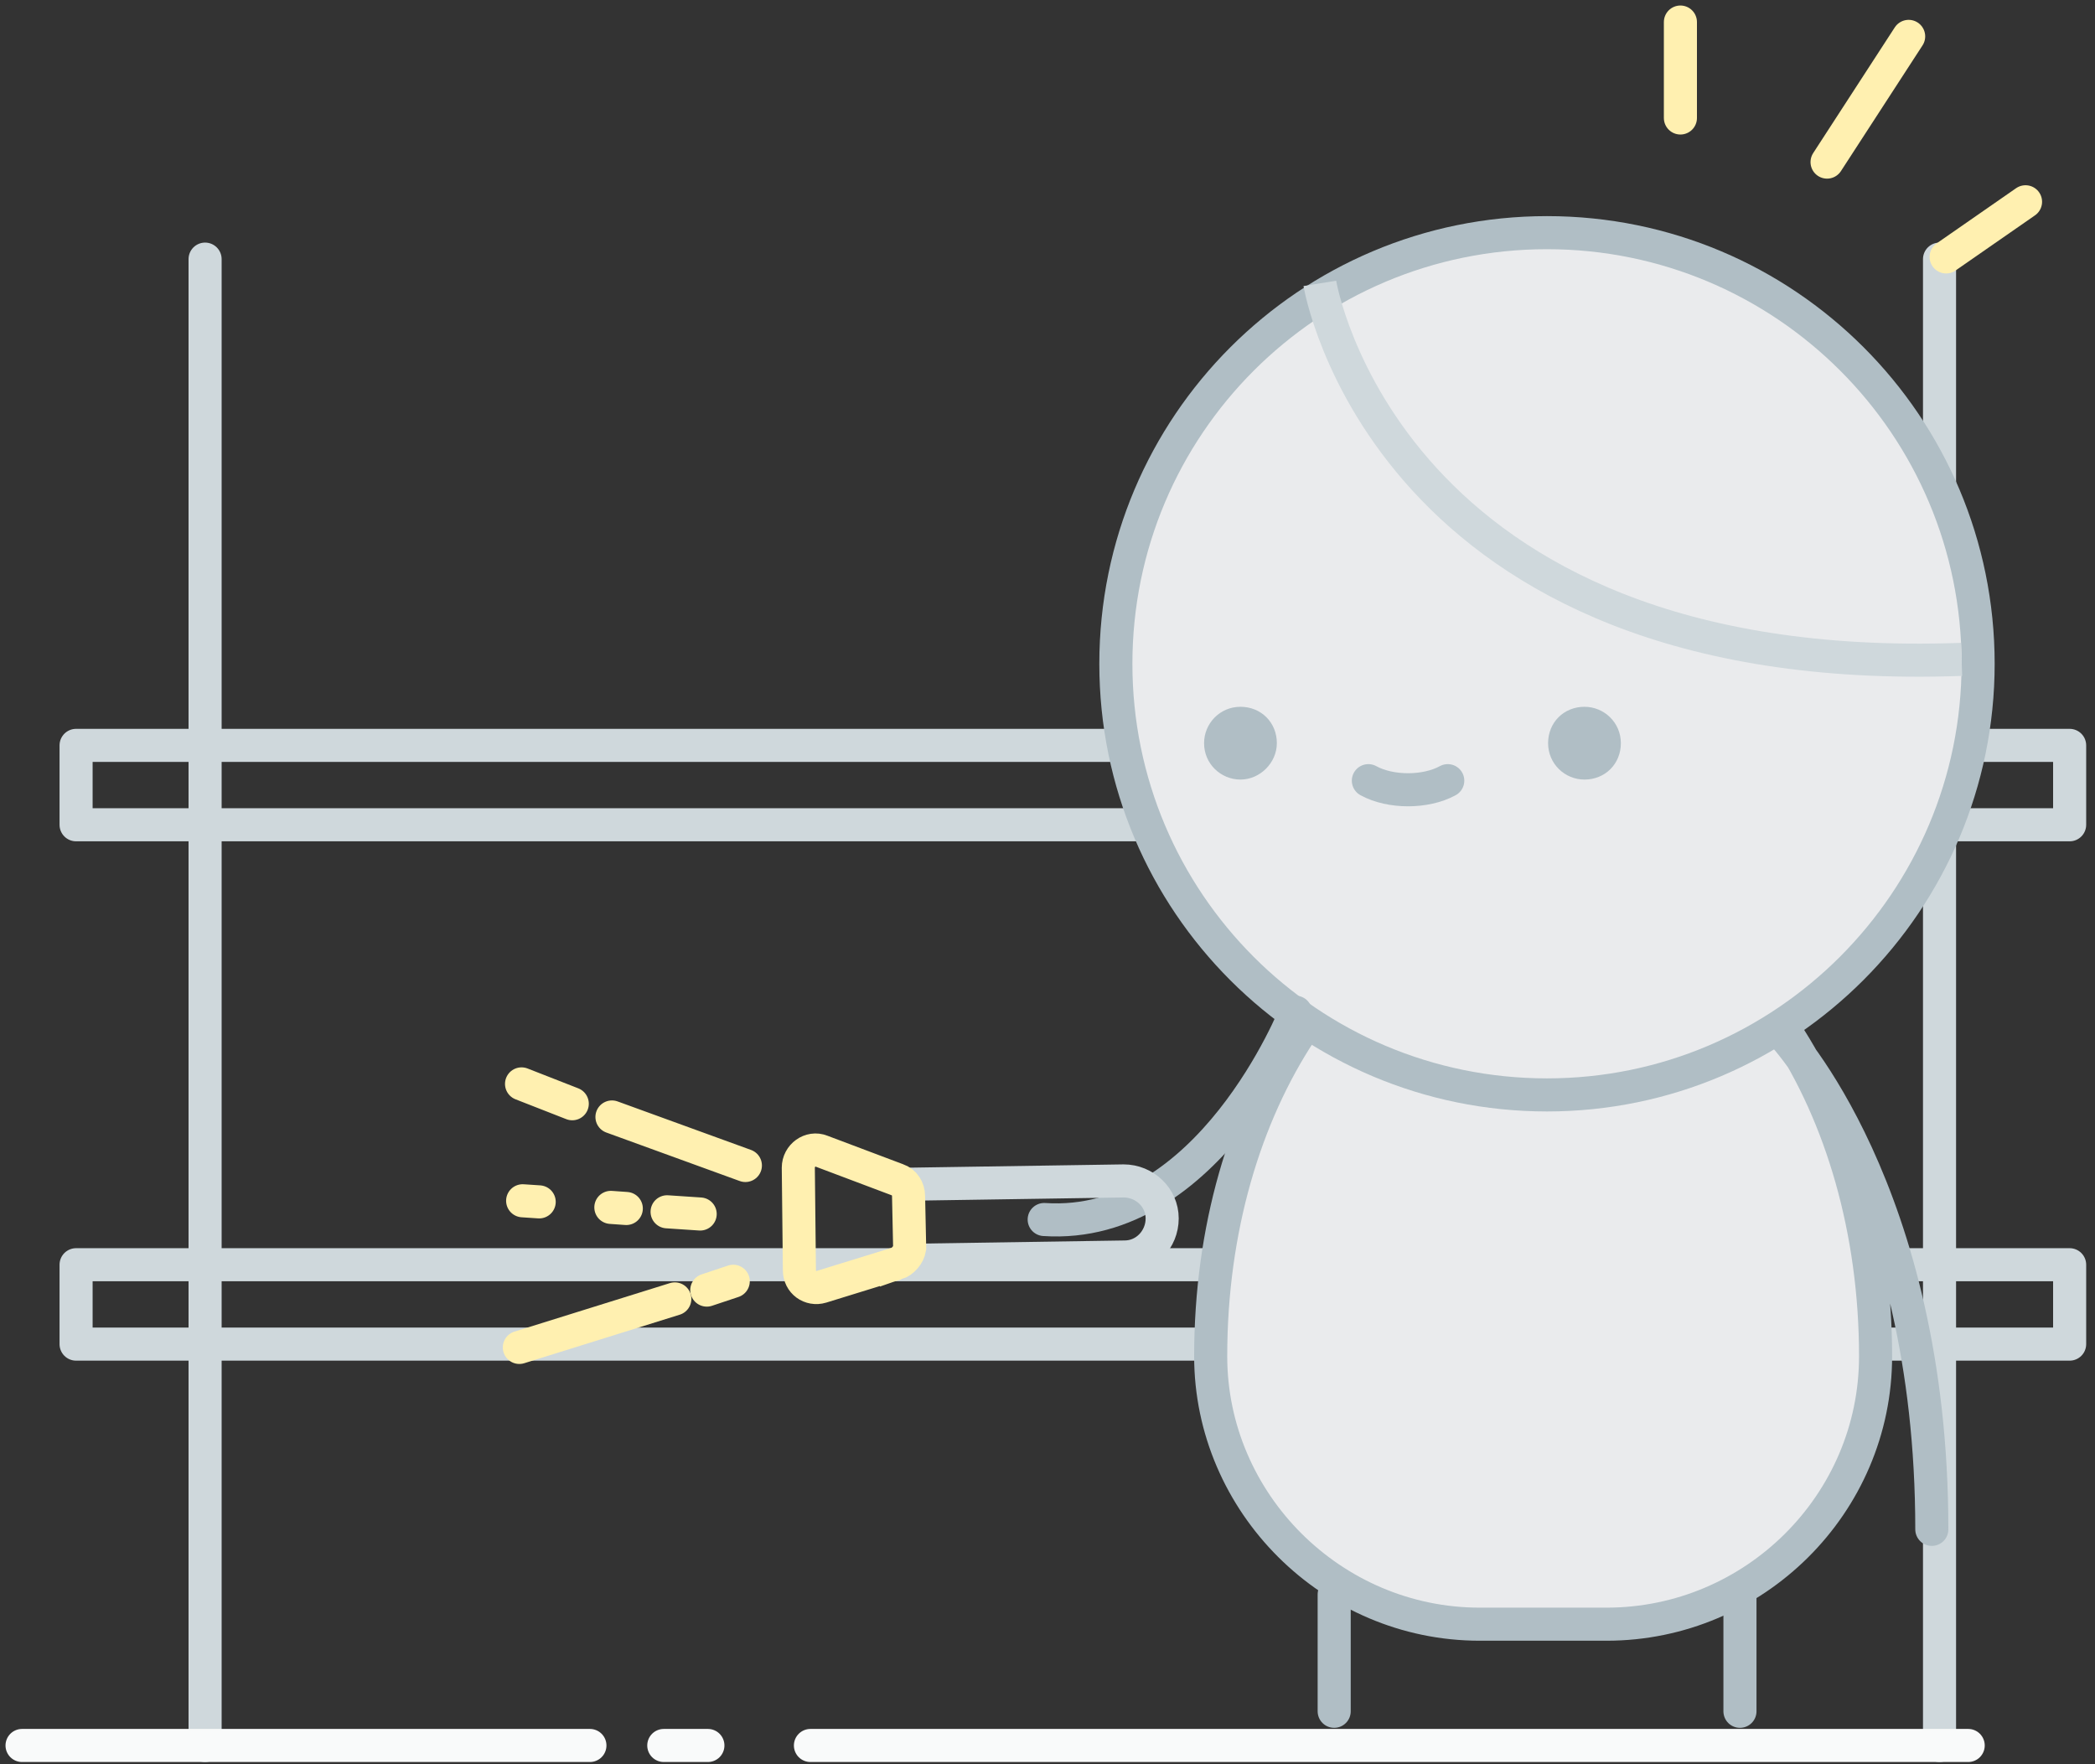 <svg width="190" height="160" fill="none" xmlns="http://www.w3.org/2000/svg"><rect width="100%" height="100%" fill="#333333" stroke="none"/><path d="M18.6 23.5v134.8M175.9 23.5v134.8M187.7 114.7H6.9v7.2h180.8v-7.2zM187.7 67.6H6.9v7.2h180.8v-7.2z" stroke="#CFD8DC" stroke-width="3" stroke-miterlimit="10" stroke-linecap="round" stroke-linejoin="round"/><path d="M61.2 117.8l-14.1 4.4" stroke="#FFF0B0" stroke-width="3" stroke-miterlimit="10" stroke-linecap="round"/><path d="M178.5 158.3h-105M64.2 158.3h-4M53.5 158.3H2" stroke="#F9FAFA" stroke-width="3" stroke-miterlimit="10" stroke-linecap="round" stroke-linejoin="round"/><path d="M152.4 2v8.7M173.1 3.3l-7.4 11.4M183.7 18.3l-7.2 5" stroke="#FFF0B0" stroke-width="3" stroke-miterlimit="10" stroke-linecap="round"/><path d="M157.8 144.6v10.6M121 144.6v10.6" stroke="#B0BEC5" stroke-width="3" stroke-miterlimit="10" stroke-linecap="round" stroke-linejoin="round"/><path d="M161.9 93.5c5.1 7.7 8.2 18.1 8.2 29.5 0 13.4-11 24.3-24.4 24.3h-11.5c-13.4 0-24.4-11-24.4-24.3 0-11.5 3.1-21.8 8.2-29.5" fill="#EAEBED"/><path d="M161.9 93.5c5.1 7.7 8.2 18.1 8.2 29.5 0 13.4-11 24.3-24.4 24.3h-11.5c-13.4 0-24.4-11-24.4-24.3 0-11.5 3.1-21.8 8.2-29.5M161.6 93.7s13.6 14.3 13.6 45" stroke="#B0BEC5" stroke-width="3" stroke-miterlimit="10" stroke-linecap="round" stroke-linejoin="round"/><path d="M140.3 99.3c-21.6 0-39.1-17.5-39.1-39.1s17.5-39.1 39.1-39.1 39.1 17.5 39.1 39.1c0 21.5-17.5 39.1-39.1 39.1z" fill="#EAEBED" stroke="#B0BEC5" stroke-width="3" stroke-miterlimit="10" stroke-linecap="round" stroke-linejoin="round"/><path d="M117.5 91.8s-7.8 19.8-22.8 18.8" stroke="#B0BEC5" stroke-width="3" stroke-miterlimit="10" stroke-linecap="round" stroke-linejoin="round"/><path d="M82.4 114.3l19.6-.3c1.9 0 3.4-1.6 3.4-3.5s-1.6-3.4-3.5-3.4l-19.6.3" stroke="#CFD8DC" stroke-width="3" stroke-miterlimit="10" stroke-linecap="round" stroke-linejoin="round"/><path d="M81.3 114.6l-6.8 2.1c-1 .3-2-.4-2-1.5l-.1-9.3c0-1.1 1.1-1.9 2.1-1.5l6.9 2.6c.6.2 1 .8 1 1.5l.1 4.7c-.1.6-.6 1.2-1.2 1.4zM66.5 116.2l-2.4.8M51.9 100.1l-4.6-1.8M67.6 105.7l-12.1-4.4M48.9 109l-1.5-.1M56.8 109.6l-1.4-.1M63.5 110.1l-3-.2" stroke="#FFF0B0" stroke-width="3" stroke-miterlimit="10" stroke-linecap="round"/><path fill-rule="evenodd" clip-rule="evenodd" d="M143.7 64.6c1.5 0 2.8 1.2 2.8 2.8 0 1.6-1.2 2.8-2.8 2.8-1.5 0-2.8-1.2-2.8-2.8 0-1.6 1.2-2.8 2.8-2.8zM112.5 70.2c-1.5 0-2.8-1.2-2.8-2.8 0-1.5 1.2-2.8 2.8-2.8 1.6 0 2.8 1.2 2.8 2.8 0 1.5-1.3 2.8-2.8 2.8z" fill="#B0BEC5" stroke="#B0BEC5"/><path d="M124.1 70.8c2 1.1 5.2 1.1 7.2 0" stroke="#B0BEC5" stroke-width="3" stroke-miterlimit="10" stroke-linecap="round" stroke-linejoin="round"/><path d="M119.7 25.7s5.9 36 58.2 34.1" stroke="#CFD8DC" stroke-width="3" stroke-miterlimit="10"/></svg>